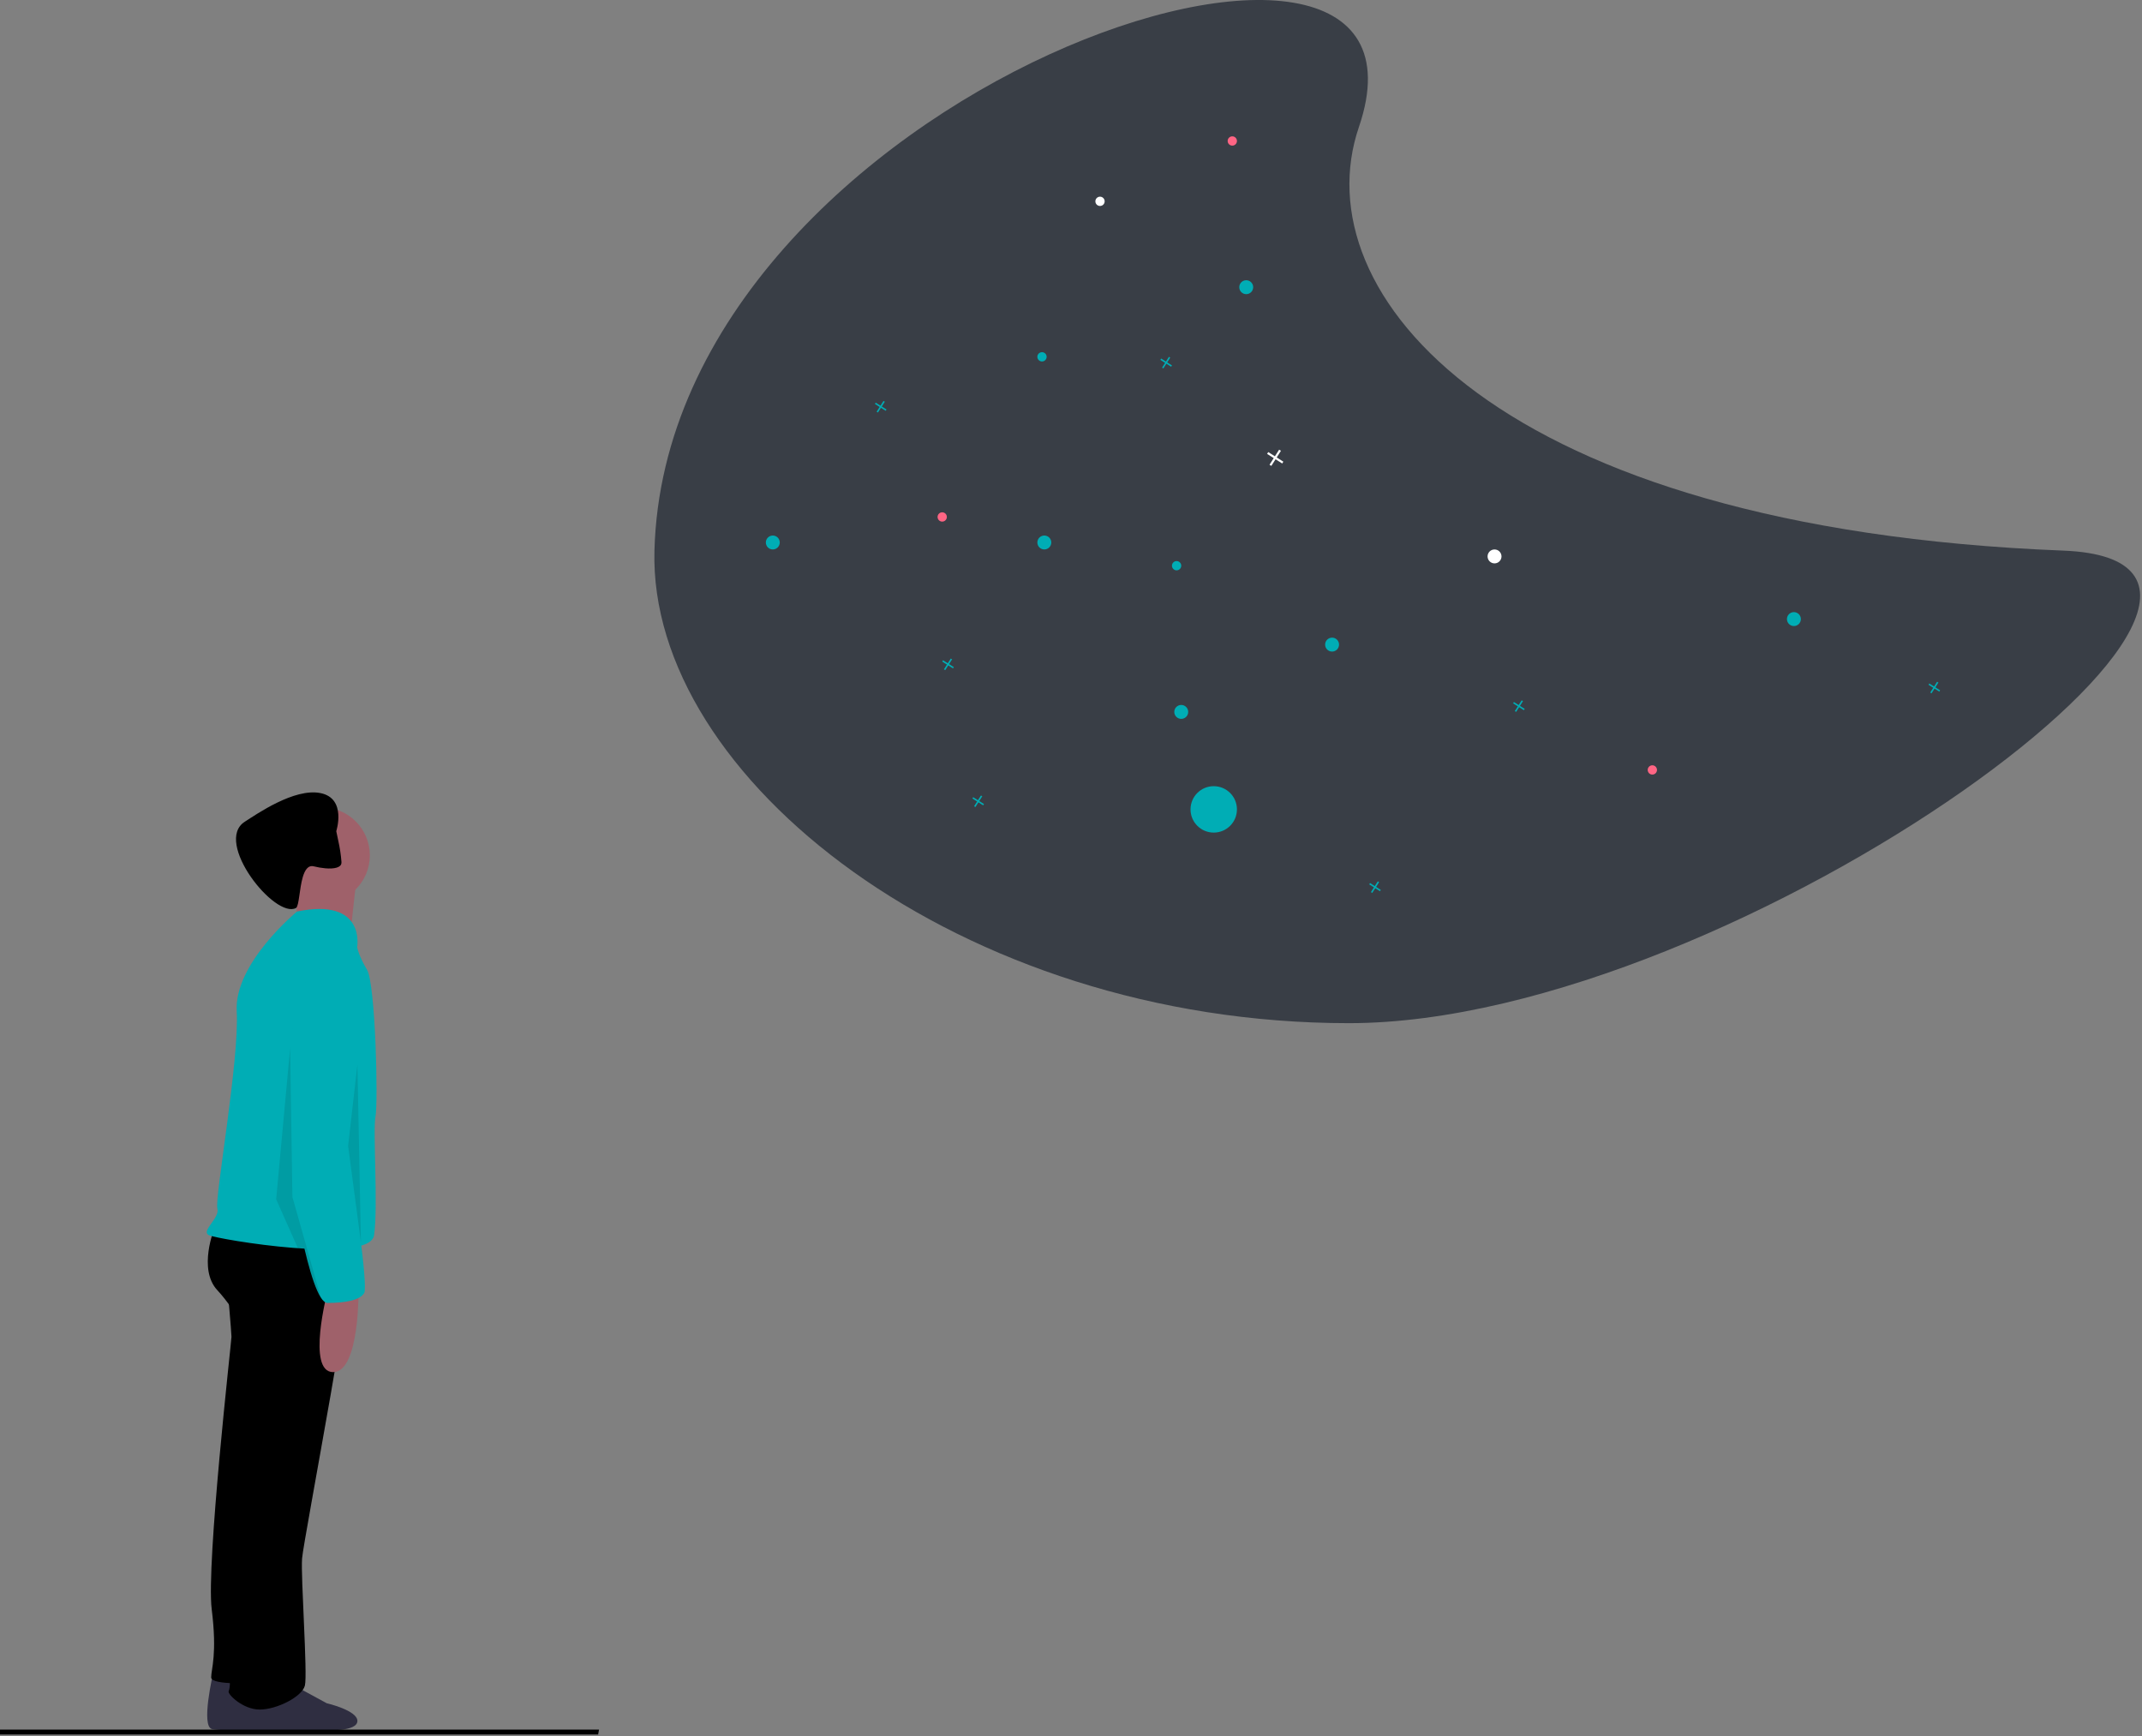 <svg width="923" height="748" viewBox="0 0 923 748" fill="none" xmlns="http://www.w3.org/2000/svg">
<rect x="0" y="0" width="923" height="748" fill="#808080" stroke="none"/>
<g clip-path="url(#clip0)">
<path d="M282.004 237.246C279.404 335 413.633 440.856 581.281 440.856C748.929 440.856 1015.91 242.219 889.111 237.246C644.786 227.662 561.059 126.475 585.557 54.746C629.432 -73.716 287.281 38.856 282.004 237.246Z" fill="#393E46"/>
<path d="M505.004 157.445L502.96 156.144L504.261 154.1L503.703 153.746L502.403 155.79L500.359 154.489L500.004 155.046L502.048 156.347L500.747 158.391L501.305 158.746L502.605 156.702L504.649 158.002L505.004 157.445Z" fill="#00ADB5"/>
<path d="M657.004 305.445L654.96 304.144L656.261 302.1L655.703 301.746L654.403 303.79L652.359 302.489L652.004 303.046L654.048 304.347L652.747 306.391L653.305 306.746L654.605 304.702L656.649 306.002L657.004 305.445Z" fill="#00ADB5"/>
<path d="M411.004 287.445L408.96 286.144L410.261 284.1L409.703 283.746L408.403 285.79L406.359 284.489L406.004 285.046L408.048 286.347L406.747 288.391L407.305 288.746L408.605 286.702L410.649 288.002L411.004 287.445Z" fill="#00ADB5"/>
<path d="M595.004 383.445L592.96 382.144L594.261 380.1L593.703 379.746L592.403 381.79L590.359 380.489L590.004 381.046L592.048 382.347L590.747 384.391L591.305 384.746L592.605 382.702L594.649 384.002L595.004 383.445Z" fill="#00ADB5"/>
<path d="M424.004 346.445L421.96 345.144L423.261 343.1L422.703 342.746L421.403 344.79L419.359 343.489L419.004 344.046L421.048 345.347L419.747 347.391L420.305 347.746L421.605 345.702L423.649 347.002L424.004 346.445Z" fill="#00ADB5"/>
<path d="M836.004 297.445L833.96 296.144L835.261 294.1L834.703 293.746L833.403 295.79L831.359 294.489L831.004 295.046L833.048 296.347L831.747 298.391L832.305 298.746L833.605 296.702L835.649 298.002L836.004 297.445Z" fill="#00ADB5"/>
<path d="M382.004 176.445L379.96 175.144L381.261 173.1L380.703 172.746L379.403 174.79L377.359 173.489L377.004 174.046L379.048 175.347L377.747 177.391L378.305 177.746L379.605 175.702L381.649 177.002L382.004 176.445Z" fill="#00ADB5"/>
<path d="M553.004 198.924L550.142 197.104L551.963 194.242L551.183 193.746L549.362 196.607L546.501 194.786L546.004 195.567L548.866 197.387L547.045 200.249L547.825 200.746L549.646 197.884L552.507 199.705L553.004 198.924Z" fill="white"/>
<path d="M450.004 236.746C451.661 236.746 453.004 235.402 453.004 233.746C453.004 232.089 451.661 230.746 450.004 230.746C448.347 230.746 447.004 232.089 447.004 233.746C447.004 235.402 448.347 236.746 450.004 236.746Z" fill="#00ADB5"/>
<path d="M333.004 236.746C334.661 236.746 336.004 235.402 336.004 233.746C336.004 232.089 334.661 230.746 333.004 230.746C331.347 230.746 330.004 232.089 330.004 233.746C330.004 235.402 331.347 236.746 333.004 236.746Z" fill="#00ADB5"/>
<path d="M537.004 126.746C538.661 126.746 540.004 125.402 540.004 123.746C540.004 122.089 538.661 120.746 537.004 120.746C535.347 120.746 534.004 122.089 534.004 123.746C534.004 125.402 535.347 126.746 537.004 126.746Z" fill="#00ADB5"/>
<path d="M509.004 309.746C510.661 309.746 512.004 308.402 512.004 306.746C512.004 305.089 510.661 303.746 509.004 303.746C507.347 303.746 506.004 305.089 506.004 306.746C506.004 308.402 507.347 309.746 509.004 309.746Z" fill="#00ADB5"/>
<path d="M507.004 245.746C508.109 245.746 509.004 244.85 509.004 243.746C509.004 242.641 508.109 241.746 507.004 241.746C505.899 241.746 505.004 242.641 505.004 243.746C505.004 244.85 505.899 245.746 507.004 245.746Z" fill="#00ADB5"/>
<path d="M712.004 333.746C713.109 333.746 714.004 332.85 714.004 331.746C714.004 330.641 713.109 329.746 712.004 329.746C710.899 329.746 710.004 330.641 710.004 331.746C710.004 332.85 710.899 333.746 712.004 333.746Z" fill="#FF6584"/>
<path d="M406.004 224.746C407.109 224.746 408.004 223.85 408.004 222.746C408.004 221.641 407.109 220.746 406.004 220.746C404.899 220.746 404.004 221.641 404.004 222.746C404.004 223.85 404.899 224.746 406.004 224.746Z" fill="#FF6584"/>
<path d="M531.004 62.746C532.109 62.746 533.004 61.85 533.004 60.746C533.004 59.641 532.109 58.746 531.004 58.746C529.899 58.746 529.004 59.641 529.004 60.746C529.004 61.85 529.899 62.746 531.004 62.746Z" fill="#FF6584"/>
<path d="M449.004 155.746C450.109 155.746 451.004 154.85 451.004 153.746C451.004 152.641 450.109 151.746 449.004 151.746C447.899 151.746 447.004 152.641 447.004 153.746C447.004 154.85 447.899 155.746 449.004 155.746Z" fill="#00ADB5"/>
<path d="M474.004 88.746C475.109 88.746 476.004 87.85 476.004 86.746C476.004 85.641 475.109 84.746 474.004 84.746C472.899 84.746 472.004 85.641 472.004 86.746C472.004 87.85 472.899 88.746 474.004 88.746Z" fill="white"/>
<path d="M773.004 269.746C774.661 269.746 776.004 268.402 776.004 266.746C776.004 265.089 774.661 263.746 773.004 263.746C771.347 263.746 770.004 265.089 770.004 266.746C770.004 268.402 771.347 269.746 773.004 269.746Z" fill="#00ADB5"/>
<path d="M574.004 280.746C575.661 280.746 577.004 279.402 577.004 277.746C577.004 276.089 575.661 274.746 574.004 274.746C572.347 274.746 571.004 276.089 571.004 277.746C571.004 279.402 572.347 280.746 574.004 280.746Z" fill="#00ADB5"/>
<path d="M523.004 358.746C528.527 358.746 533.004 354.268 533.004 348.746C533.004 343.223 528.527 338.746 523.004 338.746C517.481 338.746 513.004 343.223 513.004 348.746C513.004 354.268 517.481 358.746 523.004 358.746Z" fill="#00ADB5"/>
<path d="M644.004 242.746C645.661 242.746 647.004 241.402 647.004 239.746C647.004 238.089 645.661 236.746 644.004 236.746C642.347 236.746 641.004 238.089 641.004 239.746C641.004 241.402 642.347 242.746 644.004 242.746Z" fill="white"/>
<path d="M91.928 720.614C91.928 720.614 86.332 744.02 91.42 745.037C96.508 746.055 121.44 745.727 127.546 746.744C133.651 747.762 146.372 746.055 146.372 741.476C146.372 736.897 133.143 733.844 133.143 733.844C133.143 733.844 114.316 723.667 113.808 723.158C113.299 722.65 91.928 720.614 91.928 720.614Z" fill="#2F2E41"/>
<path d="M97.921 553.492C97.921 553.492 99.746 574.175 99.746 576C99.746 577.825 88.796 673.944 91.229 693.411C93.663 712.878 91.004 719.095 91.004 722.746C91.004 726.396 110.696 725.045 110.696 725.045L131.988 590.601L121.038 550.45L97.921 553.492Z" fill="black"/>
<path d="M99.052 725.738C99.052 725.738 93.964 744.055 99.052 745.073C104.14 746.09 129.072 743.907 135.178 744.925C141.284 745.942 154.004 746.09 154.004 741.511C154.004 736.932 140.775 733.879 140.775 733.879C140.775 733.879 121.949 723.703 121.44 723.194C120.931 722.685 99.052 725.738 99.052 725.738Z" fill="#2F2E41"/>
<path d="M92.446 529.158C92.446 529.158 85.146 546.8 93.663 555.925C102.179 565.05 111.913 583.301 111.913 584.517C111.913 585.734 94.879 706.795 97.313 714.703C99.746 722.612 99.138 727.478 98.529 728.695C97.921 729.912 104.613 736.604 111.913 736.604C119.213 736.604 130.163 731.129 131.38 726.262C132.597 721.395 129.555 679.419 130.163 671.511C130.772 663.602 155.106 537.066 152.064 534.025C149.022 530.983 92.446 529.158 92.446 529.158Z" fill="black"/>
<path d="M138.68 389.238C150.104 389.238 159.364 379.978 159.364 368.554C159.364 357.131 150.104 347.871 138.68 347.871C127.257 347.871 117.996 357.131 117.996 368.554C117.996 379.978 127.257 389.238 138.68 389.238Z" fill="#9F616A"/>
<path d="M125.905 378.896C125.905 378.896 130.163 401.405 127.122 403.839C124.08 406.272 150.239 409.922 150.239 409.922C150.239 409.922 153.281 380.113 153.889 377.071C154.497 374.03 125.905 378.896 125.905 378.896Z" fill="#9F616A"/>
<path d="M153.889 408.097C153.889 408.097 157.813 386.662 128.004 392.746C128.004 392.746 100.787 415.062 102.004 435.746C103.221 456.429 92.446 516.382 93.663 520.641C94.879 524.899 86.363 530.374 90.013 532.199C93.663 534.025 159.364 544.975 161.189 532.199C163.014 519.424 160.581 487.182 161.797 481.098C163.014 475.015 161.797 423.914 158.147 417.831C154.497 411.747 153.889 408.097 153.889 408.097Z" fill="#00ADB5"/>
<path d="M141.114 556.533C141.114 556.533 131.988 591.209 143.547 591.209C155.106 591.209 154.497 555.317 154.497 555.317L141.114 556.533Z" fill="#9F616A"/>
<path d="M147.107 372.006C146.843 373.751 144.15 374.475 140.196 374.136L140.19 374.135C138.515 373.978 136.855 373.694 135.224 373.285C132.756 372.678 131.366 374.873 130.469 377.912C128.997 382.926 128.886 390.249 127.591 391.204C118.551 396.2 91.841 362.7 105.528 354.027C110.403 350.937 126.813 339.404 138.151 341.734C149.488 344.064 144.899 358.136 144.899 358.136C144.899 358.136 145.314 359.983 145.786 362.356C146.458 365.345 146.912 368.379 147.145 371.434C147.145 371.625 147.132 371.816 147.107 372.006V372.006Z" fill="black"/>
<path d="M148.414 414.18C148.414 414.18 127.73 412.964 125.905 443.381C124.08 473.798 124.688 502.391 124.688 502.999C124.688 503.607 133.205 561.4 141.114 561.4C149.022 561.4 155.106 560.183 156.931 557.142C158.756 554.1 152.064 510.299 152.064 510.299C152.064 510.299 149.022 464.065 153.889 449.464C158.756 434.864 159.364 416.005 148.414 414.18Z" fill="#00ADB5"/>
<path opacity="0.1" d="M125.004 451.746L119.004 516.746L139.004 561.746L126.004 515.746L125.004 450.746" fill="black"/>
<path opacity="0.1" d="M154.004 458.746L155.532 535.375L150.004 493.746L154.004 458.746Z" fill="black"/>
<path d="M257.738 747.357H0V745.251H258.12L257.738 747.357Z" fill="black"/>
</g>
<defs>
<clipPath id="clip0">
<rect width="922.185" height="747.357" fill="white"/>
</clipPath>
</defs>
</svg>
